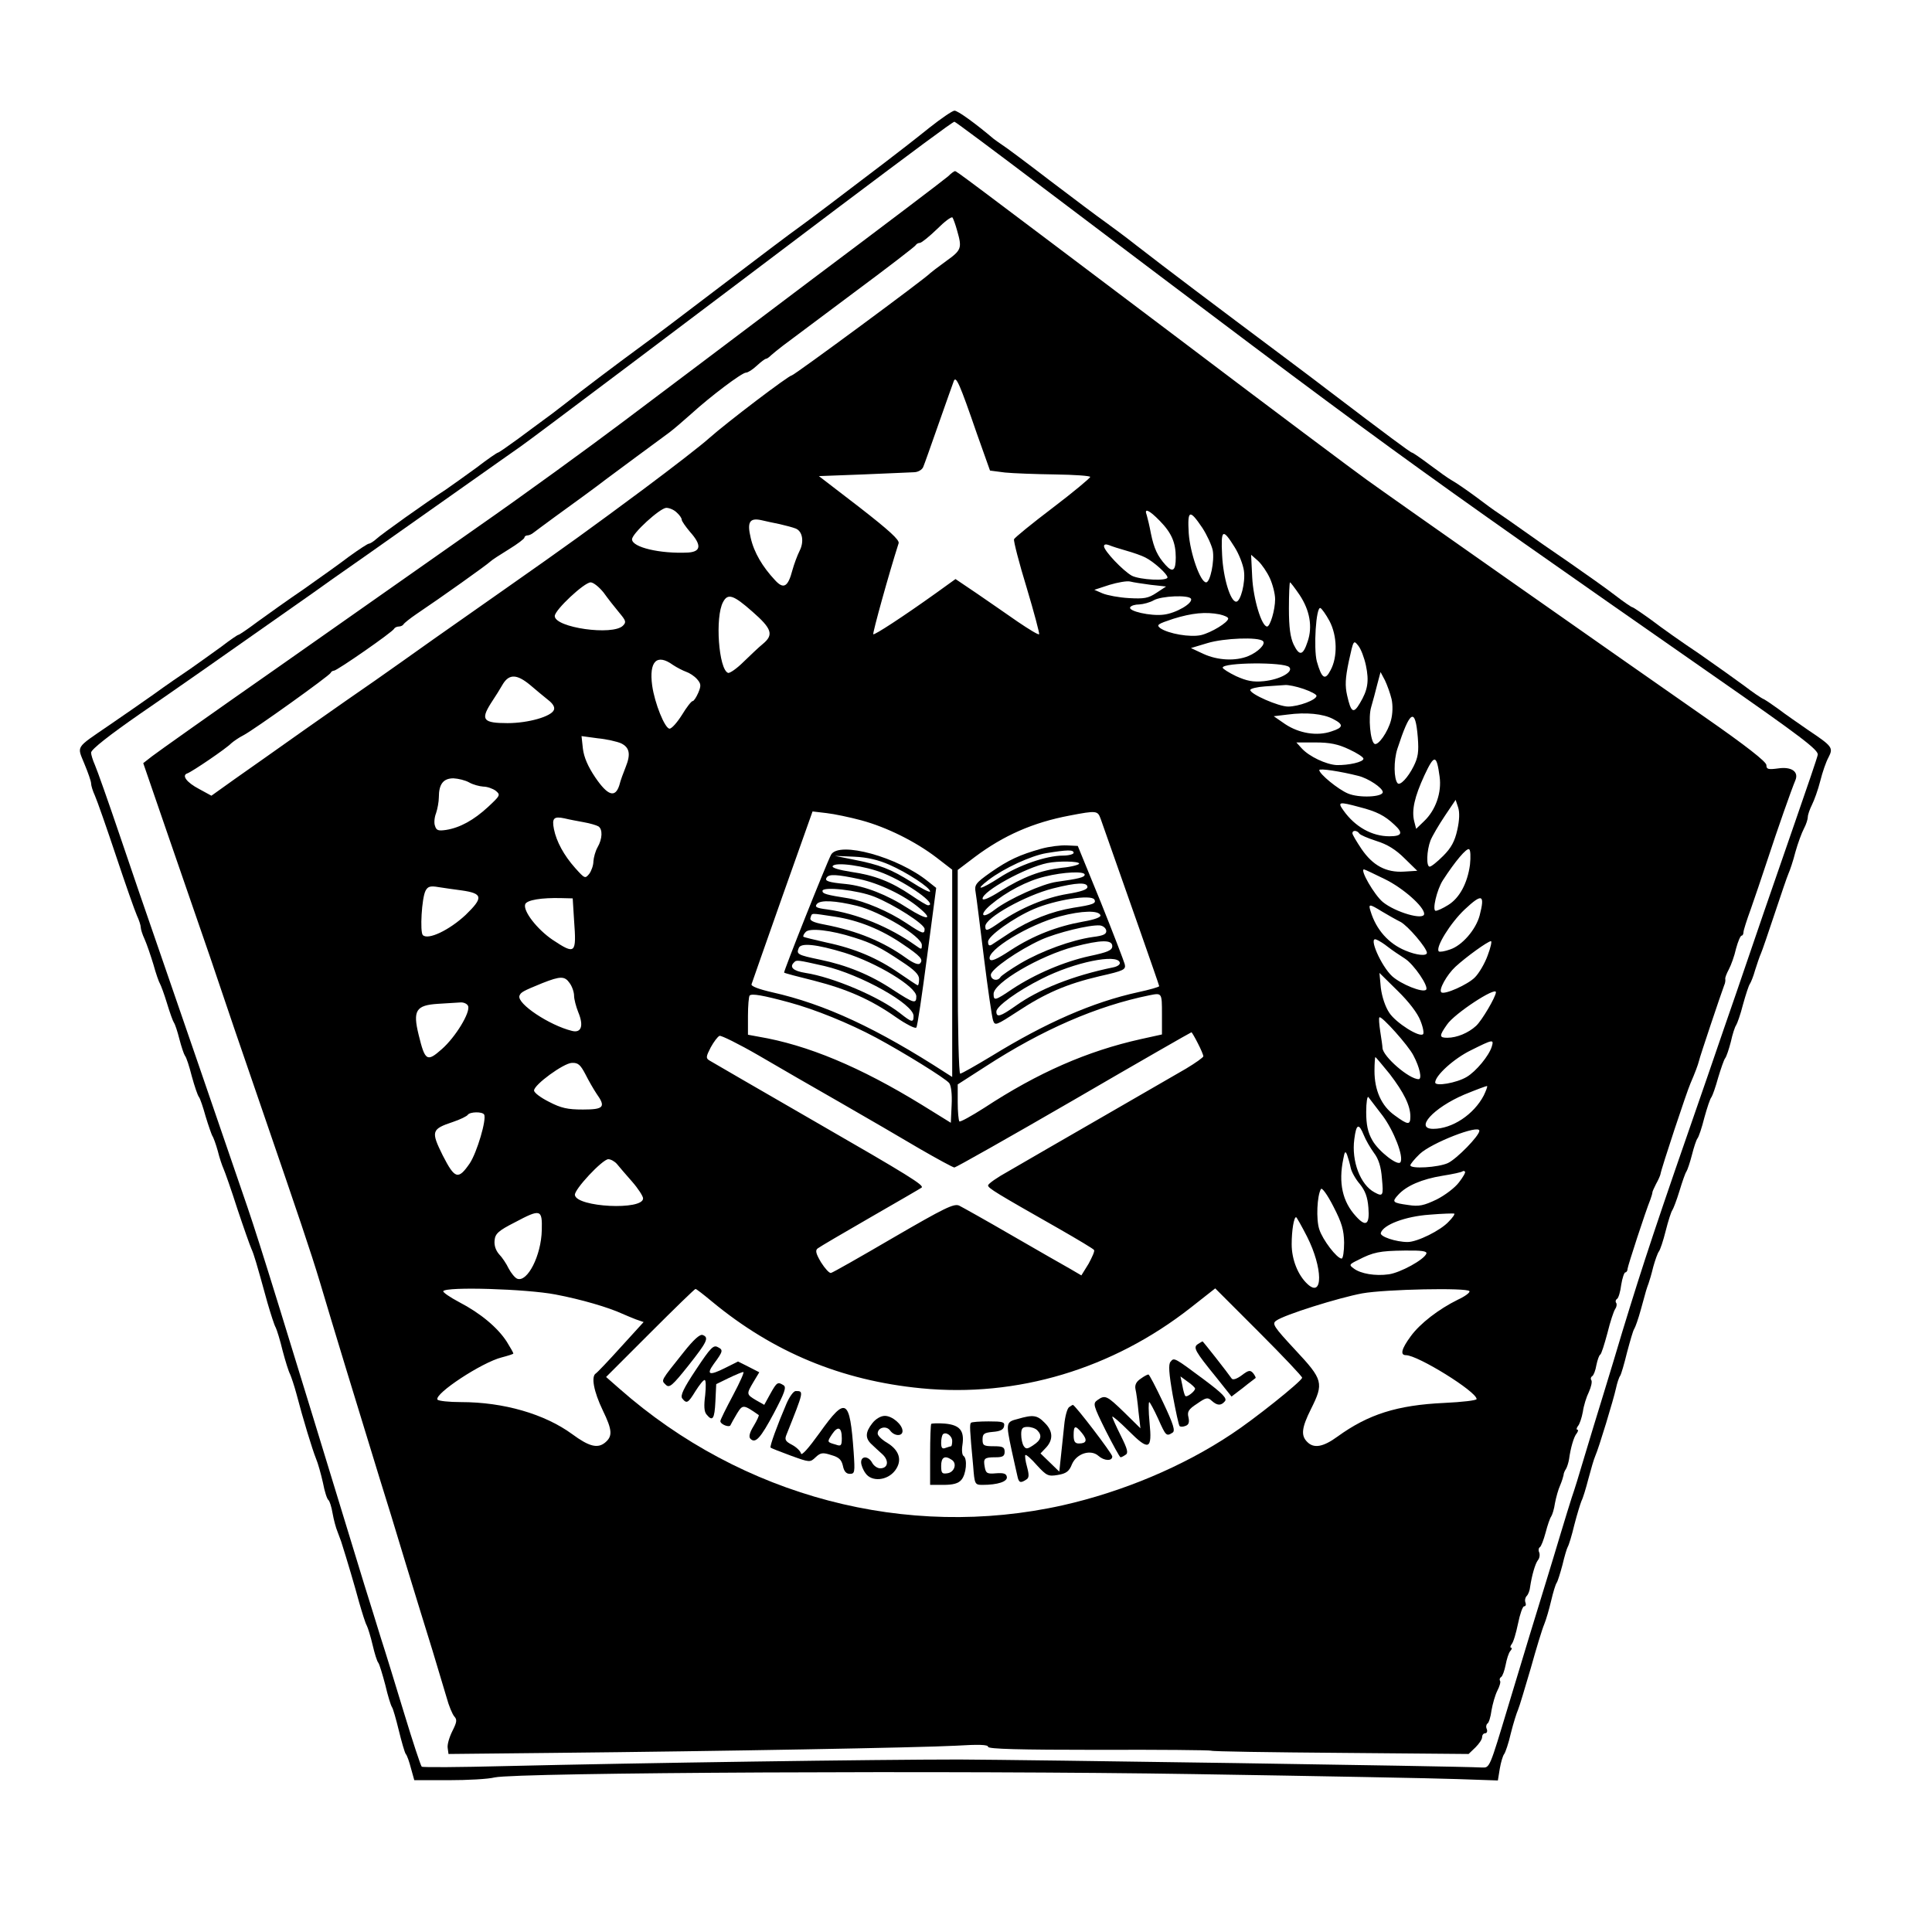 <?xml version="1.0" standalone="no"?>
<!DOCTYPE svg PUBLIC "-//W3C//DTD SVG 20010904//EN"
 "http://www.w3.org/TR/2001/REC-SVG-20010904/DTD/svg10.dtd">
<svg version="1.0" xmlns="http://www.w3.org/2000/svg"
 width="700pt" height="700pt" viewBox="0 0 700 700"
 preserveAspectRatio="xMidYMid meet">

<g transform="translate(0,700) scale(0.1,-0.1)"
fill="#000000" stroke="none">
<path d="M3367 6537 c-42 -34 -114 -90 -160 -125 -177 -135 -274 -208 -314
-237 -23 -16 -149 -111 -279 -210 -130 -99 -258 -196 -285 -215 -101 -74 -224
-167 -278 -210 -32 -25 -69 -53 -82 -62 -13 -10 -55 -40 -92 -68 -37 -27 -70
-50 -73 -50 -3 0 -38 -24 -77 -54 -40 -29 -90 -65 -112 -80 -68 -44 -234 -162
-253 -180 -10 -9 -22 -16 -26 -16 -4 0 -36 -21 -72 -47 -35 -27 -109 -79 -164
-118 -56 -38 -130 -91 -166 -117 -36 -27 -67 -48 -70 -48 -3 0 -31 -19 -62
-43 -32 -23 -82 -59 -112 -80 -30 -20 -91 -62 -135 -94 -44 -31 -116 -81 -160
-111 -124 -85 -116 -73 -89 -140 13 -31 24 -63 24 -70 0 -8 6 -28 14 -45 8
-18 42 -115 76 -217 34 -102 68 -199 76 -217 8 -17 14 -36 14 -43 0 -7 6 -26
14 -43 8 -18 22 -59 32 -92 9 -33 20 -64 24 -70 3 -5 15 -37 25 -70 10 -33 21
-64 25 -70 4 -5 13 -32 20 -60 7 -27 16 -54 20 -60 5 -5 16 -39 25 -75 10 -36
21 -69 26 -75 4 -5 15 -37 24 -70 10 -33 21 -64 24 -70 4 -5 13 -30 20 -55 6
-25 16 -54 21 -65 5 -11 28 -76 50 -145 23 -69 46 -134 51 -145 9 -20 17 -46
58 -195 12 -41 25 -82 30 -90 4 -8 16 -46 25 -84 10 -38 22 -76 27 -85 4 -9
15 -41 23 -71 24 -92 58 -203 71 -235 7 -16 18 -56 25 -87 6 -32 15 -60 20
-63 4 -3 11 -24 15 -48 4 -23 12 -53 18 -67 5 -14 11 -29 13 -35 22 -69 50
-164 65 -220 11 -38 23 -77 28 -85 4 -8 14 -40 21 -70 7 -30 16 -60 21 -65 4
-6 15 -42 25 -80 9 -39 20 -74 24 -80 4 -5 15 -44 25 -85 10 -41 21 -79 25
-85 5 -5 13 -29 19 -52 l12 -43 124 0 c69 0 144 4 167 10 82 18 1678 26 2538
12 443 -7 871 -15 951 -18 l146 -5 7 43 c4 23 11 47 16 53 4 5 16 39 24 75 9
36 21 74 26 85 5 11 25 79 46 150 20 72 42 144 49 160 7 17 18 55 25 85 7 30
16 60 20 65 4 6 13 35 21 65 7 30 16 60 19 65 4 6 15 42 24 80 10 39 22 77 26
87 5 9 16 45 25 80 9 34 20 72 25 83 13 29 66 204 75 245 4 19 11 40 15 45 4
6 15 44 25 85 11 41 22 80 26 85 4 6 15 37 24 70 20 74 21 76 28 95 3 8 11 35
17 60 7 25 16 50 20 55 5 6 16 39 25 75 9 36 20 70 24 75 4 6 16 37 26 70 10
33 21 65 25 70 4 6 13 33 20 60 7 28 16 55 20 60 5 6 16 39 25 75 10 36 21 70
26 75 4 6 15 37 24 70 10 33 21 65 25 70 5 6 14 33 21 60 6 28 15 55 19 60 4
6 16 39 25 75 10 36 21 70 25 75 4 6 13 28 19 50 7 22 16 49 21 60 5 11 27 76
50 145 23 69 45 134 50 145 5 11 17 46 25 78 9 32 23 70 31 85 8 15 14 34 14
42 0 8 7 28 15 44 8 16 22 54 30 86 8 32 21 70 30 86 18 35 14 40 -74 99 -36
25 -84 58 -106 75 -22 16 -47 33 -55 37 -8 3 -40 25 -70 48 -30 22 -104 75
-163 116 -60 40 -138 95 -173 122 -36 26 -67 47 -70 47 -3 0 -31 19 -62 43
-31 24 -106 77 -165 118 -59 40 -136 94 -171 119 -35 25 -74 52 -86 60 -13 8
-51 36 -84 61 -34 25 -72 51 -85 58 -13 7 -49 33 -81 57 -32 24 -61 44 -64 44
-5 0 -91 64 -308 229 -26 20 -92 70 -147 111 -266 199 -432 324 -544 411 -39
31 -91 69 -113 85 -23 16 -112 83 -199 149 -86 66 -165 125 -174 130 -9 6 -23
16 -31 22 -66 56 -131 103 -142 102 -7 0 -48 -28 -91 -62z m416 -220 c1275
-963 1265 -956 2425 -1765 319 -222 382 -270 378 -287 -2 -11 -39 -119 -81
-240 -75 -216 -158 -457 -215 -625 -16 -47 -64 -184 -105 -305 -187 -538 -228
-662 -307 -920 -16 -55 -47 -156 -68 -225 -21 -69 -53 -172 -70 -230 -17 -58
-37 -123 -45 -145 -7 -22 -25 -80 -40 -130 -15 -49 -37 -124 -50 -165 -35
-113 -88 -287 -140 -460 -69 -229 -67 -225 -96 -224 -90 5 -1659 28 -1894 29
-300 0 -1142 -12 -1650 -24 -159 -4 -293 -5 -297 -2 -4 4 -32 89 -63 191 -31
102 -69 226 -85 275 -15 50 -42 135 -59 190 -298 975 -378 1235 -424 1370 -76
223 -279 812 -337 980 -27 77 -83 241 -125 365 -42 124 -83 240 -91 258 -8 18
-14 38 -14 45 0 12 70 66 175 139 98 67 307 213 628 439 15 11 105 75 200 141
95 67 252 178 350 247 98 69 188 133 200 141 25 16 663 497 1150 865 282 212
415 311 425 314 2 1 148 -108 325 -242z"/>
<path d="M3435 6361 c-11 -10 -231 -177 -490 -371 -258 -195 -569 -429 -690
-520 -121 -91 -357 -263 -525 -380 -168 -118 -494 -347 -726 -510 -232 -162
-435 -306 -453 -320 l-32 -25 86 -250 c47 -137 118 -342 157 -455 38 -113 78
-230 88 -260 10 -30 57 -165 103 -300 127 -370 173 -505 206 -615 46 -155 132
-437 216 -710 19 -60 62 -200 95 -310 34 -110 77 -252 97 -315 19 -63 42 -140
51 -170 8 -30 21 -61 28 -69 11 -12 9 -21 -7 -53 -11 -22 -19 -49 -17 -61 l3
-22 385 4 c598 6 1323 19 1453 26 83 5 117 4 117 -4 0 -8 113 -11 400 -11 220
1 404 -1 408 -3 4 -3 215 -6 470 -8 l463 -4 25 24 c13 13 24 29 24 37 0 8 5
14 11 14 6 0 9 7 6 15 -4 8 -2 17 2 20 5 2 12 24 15 48 4 23 13 55 21 71 8 15
13 32 10 36 -3 5 -1 11 4 14 5 3 12 23 16 43 4 21 11 44 17 51 6 6 7 12 3 12
-4 0 -3 6 2 13 6 6 16 40 23 74 7 35 17 63 22 63 6 0 8 6 5 14 -3 7 -1 18 5
24 5 5 11 20 12 33 6 40 18 83 28 96 6 7 8 19 5 28 -4 8 -2 17 2 19 5 3 14 27
21 53 7 27 16 53 20 58 4 6 11 27 14 49 4 21 12 50 19 65 6 14 11 31 12 36 0
6 4 16 9 23 4 7 9 23 11 35 5 38 17 82 28 94 5 7 6 13 2 13 -4 0 -3 6 2 13 6
6 14 30 18 52 3 22 13 54 22 72 8 18 12 36 9 42 -4 5 -2 12 3 15 5 3 12 21 15
40 4 19 10 36 14 38 4 2 15 37 26 78 10 41 23 80 28 87 5 7 7 17 4 22 -4 5 -2
12 3 15 5 3 12 26 15 51 4 25 11 45 15 45 4 0 8 6 8 13 1 11 64 205 83 252 4
11 7 22 7 25 0 3 6 16 13 30 8 14 15 30 16 35 3 21 96 301 109 330 16 37 27
66 31 82 2 12 80 244 91 273 4 8 5 19 4 23 -1 5 5 20 13 35 8 15 20 48 26 75
7 26 16 47 20 47 4 0 7 6 7 13 0 6 12 44 26 82 14 39 41 120 61 180 36 110 87
255 101 288 13 31 -14 50 -62 43 -37 -5 -43 -3 -43 12 0 12 -74 70 -222 173
-300 209 -1148 804 -1225 860 -34 24 -343 255 -685 514 -789 595 -802 605
-808 605 -3 0 -14 -8 -25 -19z m33 -197 c18 -63 16 -70 -40 -110 -29 -21 -55
-41 -58 -44 -13 -16 -493 -370 -501 -370 -11 0 -236 -171 -299 -227 -25 -23
-132 -106 -238 -185 -194 -144 -271 -200 -505 -364 -70 -49 -185 -130 -255
-179 -70 -50 -165 -117 -212 -150 -47 -32 -161 -112 -255 -178 -93 -66 -208
-147 -255 -180 l-84 -60 -44 24 c-46 24 -65 50 -43 57 17 6 141 90 159 109 8
7 28 21 44 29 37 19 312 216 316 226 2 5 8 8 12 8 11 0 214 141 218 152 2 4
10 8 17 8 7 0 15 4 17 8 2 4 23 21 48 38 88 59 255 178 266 189 6 6 37 26 68
45 31 19 56 38 56 42 0 4 5 8 10 8 6 0 16 4 23 10 7 5 41 31 77 57 57 41 157
114 185 136 20 15 201 149 230 170 16 12 52 43 80 68 68 62 183 149 198 149 7
0 24 11 39 25 15 14 30 25 33 25 4 0 12 6 19 13 7 6 26 22 42 34 16 12 130 97
254 190 124 92 227 171 228 175 2 4 9 8 15 8 7 1 34 23 62 50 27 27 52 46 56
42 3 -4 11 -26 17 -48z m71 -734 l48 -135 54 -7 c30 -3 111 -6 182 -7 70 -1
127 -5 127 -9 0 -4 -61 -55 -136 -112 -75 -57 -138 -108 -140 -114 -2 -6 18
-85 46 -176 27 -90 47 -166 45 -168 -3 -3 -37 18 -77 45 -40 28 -107 74 -149
103 l-77 52 -68 -49 c-123 -88 -226 -155 -230 -151 -3 4 57 221 92 330 3 12
-34 46 -142 130 l-147 113 159 6 c87 4 171 7 185 8 15 0 30 9 34 19 4 9 29 80
56 157 27 77 52 147 55 155 8 19 21 -10 83 -190z m-1087 -287 c10 -9 18 -20
18 -26 0 -5 14 -25 30 -44 43 -48 40 -72 -7 -75 -101 -5 -203 19 -203 48 0 21
101 113 124 114 11 0 28 -7 38 -17z m1750 -30 c43 -44 58 -79 58 -133 0 -48
-11 -56 -37 -27 -29 32 -42 60 -53 114 -5 27 -12 56 -15 66 -11 28 8 20 47
-20z m154 -25 c17 -26 34 -63 38 -82 7 -38 -9 -116 -24 -116 -21 0 -58 106
-63 178 -5 85 3 88 49 20z m-1531 13 c22 -5 48 -12 58 -16 25 -10 31 -48 14
-81 -8 -16 -20 -48 -26 -70 -16 -61 -32 -70 -63 -36 -45 48 -76 100 -88 153
-14 58 -4 74 40 64 14 -3 43 -10 65 -14z m1648 -83 c16 -25 31 -64 34 -86 6
-42 -12 -112 -28 -112 -21 0 -47 86 -51 168 -5 95 2 99 45 30z m-393 -13 c25
-7 57 -18 70 -25 30 -15 80 -60 80 -72 0 -14 -99 -9 -129 6 -31 17 -101 90
-101 107 0 7 7 8 18 4 9 -4 37 -13 62 -20z m521 -100 c10 -22 19 -56 19 -76 0
-39 -18 -99 -29 -99 -20 0 -50 100 -54 178 l-4 82 25 -22 c14 -13 33 -41 43
-63z m-431 -24 l55 -6 -35 -23 c-30 -20 -45 -22 -100 -19 -36 2 -78 10 -95 17
l-30 13 55 18 c30 9 64 15 75 12 11 -3 45 -8 75 -12z m-1983 -28 c15 -21 40
-53 56 -72 25 -30 27 -35 14 -48 -37 -37 -247 -7 -247 35 0 22 107 122 130
122 10 0 31 -17 47 -37z m2522 -9 c37 -56 47 -115 29 -168 -17 -52 -30 -54
-51 -11 -12 26 -17 62 -17 130 0 52 2 95 4 95 2 0 18 -21 35 -46z m-1983 -60
c71 -62 78 -84 38 -117 -15 -12 -46 -42 -70 -65 -24 -24 -50 -42 -56 -40 -34
12 -48 203 -18 257 17 32 37 26 106 -35z m1589 47 c9 -16 -54 -53 -99 -58 -47
-6 -130 13 -121 27 4 6 18 10 33 10 15 1 38 7 52 15 28 16 126 20 135 6z m502
-81 c28 -53 30 -130 4 -178 -20 -39 -32 -31 -50 32 -12 47 -3 198 13 193 5 -2
20 -23 33 -47z m-398 24 c17 -4 31 -10 31 -15 0 -14 -61 -51 -98 -60 -40 -9
-119 5 -148 25 -15 12 -10 15 47 34 68 21 117 26 168 16z m157 -97 c11 -10
-17 -39 -53 -54 -46 -19 -111 -16 -163 8 l-45 21 60 18 c59 18 186 23 201 7z
m373 -88 c12 -57 7 -89 -22 -137 -23 -39 -32 -34 -46 28 -8 35 -7 62 6 124 17
77 17 78 34 57 10 -12 22 -44 28 -72z m-2511 2 c15 -10 37 -21 48 -25 12 -4
29 -15 39 -26 15 -17 16 -24 5 -50 -7 -16 -16 -30 -20 -30 -5 0 -22 -22 -39
-50 -17 -27 -37 -50 -45 -50 -17 0 -54 92 -63 156 -12 88 17 117 75 75z m2233
-8 c17 -17 -33 -45 -92 -51 -39 -4 -62 1 -100 18 -27 13 -49 27 -49 31 0 19
222 21 241 2z m371 -116 c5 -23 4 -53 -2 -76 -11 -43 -47 -94 -60 -86 -15 9
-23 96 -12 133 6 21 16 57 22 82 l12 45 16 -30 c8 -17 19 -47 24 -68z m-3121
51 c21 -18 50 -42 65 -54 17 -13 25 -26 21 -36 -9 -24 -93 -48 -168 -48 -88 0
-98 12 -61 71 16 24 36 56 45 72 23 36 51 34 98 -5z m2802 -14 c26 -9 47 -20
47 -25 0 -15 -65 -39 -103 -39 -34 0 -137 45 -137 60 0 5 24 11 53 13 28 2 61
4 73 5 11 1 41 -5 67 -14z m107 -109 c39 -20 38 -31 -6 -45 -52 -18 -117 -7
-167 26 l-42 29 50 6 c67 9 129 3 165 -16z m307 -67 c4 -52 1 -72 -15 -104
-21 -42 -49 -71 -58 -62 -14 15 -15 82 -1 125 46 141 65 152 74 41z m-2887
-21 c31 -15 36 -39 17 -86 -8 -20 -19 -49 -23 -66 -15 -47 -42 -38 -87 28 -27
40 -41 73 -45 104 l-5 46 59 -8 c32 -3 70 -12 84 -18z m2638 -22 c28 -13 52
-28 52 -34 0 -12 -54 -24 -97 -23 -38 2 -100 31 -127 61 l-19 21 69 0 c52 0
82 -6 122 -25z m328 -99 c8 -57 -14 -121 -56 -161 l-29 -28 -7 27 c-10 40 1
89 37 167 36 77 44 76 55 -5z m-295 3 c37 -9 89 -44 89 -59 0 -18 -86 -22
-126 -5 -36 15 -104 71 -104 85 0 7 78 -5 141 -21z m-3221 -24 c14 -8 37 -14
51 -15 14 0 34 -7 45 -15 18 -15 17 -17 -28 -59 -51 -47 -101 -75 -152 -83
-28 -4 -35 -2 -40 15 -4 10 -2 31 4 46 5 15 10 41 10 57 0 48 16 69 53 69 18
-1 43 -7 57 -15z m3580 -172 c-9 -41 -22 -65 -51 -94 -21 -21 -43 -39 -49 -39
-13 0 -11 58 3 95 7 17 30 56 52 89 l39 58 9 -27 c6 -18 5 -47 -3 -82z m-355
83 c63 -16 92 -31 127 -64 33 -30 28 -42 -18 -42 -63 0 -124 34 -166 93 -23
32 -17 33 57 13z m-1805 -48 c93 -25 197 -77 273 -135 l57 -44 0 -376 0 -375
-22 14 c-250 162 -439 250 -631 293 -48 11 -77 22 -74 29 2 6 52 149 112 319
l109 307 51 -6 c27 -3 84 -15 125 -26z m868 5 c90 -255 212 -602 212 -606 0
-3 -35 -13 -77 -22 -164 -36 -333 -110 -530 -231 -58 -35 -109 -64 -114 -64
-5 0 -9 162 -9 369 l0 369 62 47 c104 78 211 125 343 150 99 19 102 18 113
-12z m-1873 -12 c23 -4 46 -11 53 -15 16 -10 15 -45 -3 -76 -8 -14 -14 -37
-15 -51 0 -14 -7 -34 -15 -45 -15 -18 -16 -18 -51 21 -41 46 -68 96 -77 141
-8 40 0 47 38 39 16 -4 48 -10 70 -14z m2810 -41 c3 -5 31 -17 62 -27 39 -12
70 -31 102 -63 l46 -45 -48 -3 c-65 -4 -113 22 -154 82 -18 27 -33 52 -33 57
0 12 17 11 25 -1z m401 -113 c-9 -67 -38 -121 -79 -146 -19 -12 -39 -21 -45
-21 -14 0 4 77 26 111 44 68 86 118 95 112 5 -3 6 -27 3 -56z m-309 -52 c66
-32 143 -100 143 -126 0 -25 -105 6 -150 43 -31 26 -84 118 -68 118 3 0 36
-16 75 -35z m-3345 -41 c78 -11 80 -26 15 -89 -59 -55 -136 -92 -155 -73 -11
11 -4 135 10 161 8 15 17 18 46 13 21 -3 58 -9 84 -12z m3689 -91 c-14 -52
-64 -109 -107 -123 -19 -7 -38 -10 -41 -7 -13 14 42 103 94 152 63 59 74 55
54 -22z m-3281 -18 c9 -121 5 -125 -78 -70 -56 38 -108 105 -99 129 6 15 58
24 132 22 l40 -1 5 -80z m2928 32 c20 -12 50 -29 66 -37 27 -14 95 -94 96
-112 0 -13 -38 -9 -78 8 -61 25 -106 76 -126 142 -9 28 -5 28 42 -1z m21 -128
c14 -11 42 -30 61 -42 33 -21 88 -102 77 -113 -12 -12 -91 20 -123 49 -40 37
-87 144 -58 133 9 -3 28 -15 43 -27z m361 -31 c-10 -28 -31 -64 -46 -79 -25
-26 -112 -65 -122 -54 -10 9 20 63 51 92 39 36 118 93 129 93 4 0 -1 -23 -12
-52z m-244 -235 c10 -24 14 -47 10 -50 -13 -13 -98 41 -122 77 -15 22 -27 59
-31 91 l-5 54 66 -65 c41 -40 72 -81 82 -107z m-3082 135 c9 -12 16 -33 16
-46 0 -12 7 -39 15 -59 21 -50 11 -77 -23 -68 -81 20 -199 98 -190 127 5 13
12 17 83 46 66 26 81 26 99 0z m3356 -33 c0 -16 -51 -103 -72 -122 -27 -25
-69 -43 -104 -43 -30 0 -30 7 -1 48 27 40 177 138 177 117z m-2560 -37 c92
-25 214 -74 315 -128 100 -54 249 -146 264 -164 7 -9 11 -39 9 -79 l-3 -65
-105 65 c-223 137 -414 217 -592 247 l-38 7 0 68 c0 37 3 70 6 74 8 8 48 1
144 -25z m1350 -42 l0 -74 -77 -17 c-193 -43 -372 -121 -567 -249 -47 -30 -87
-52 -90 -49 -3 4 -6 35 -6 70 l0 64 101 65 c205 133 402 219 594 258 45 9 45
9 45 -68z m-2514 29 c9 -23 -46 -113 -95 -156 -54 -48 -61 -43 -84 51 -22 89
-10 108 70 113 32 2 68 4 81 5 12 1 25 -5 28 -13z m3425 -179 c23 -43 32 -86
19 -86 -35 0 -129 82 -131 113 0 7 -4 33 -8 59 -4 27 -6 50 -3 52 7 7 105
-102 123 -138z m-781 44 c11 -21 20 -43 20 -47 0 -4 -28 -24 -63 -45 -63 -37
-512 -295 -644 -372 -40 -22 -73 -45 -73 -51 0 -10 30 -28 257 -157 68 -39
125 -73 127 -77 3 -4 -7 -26 -20 -50 l-26 -42 -41 24 c-23 13 -118 67 -211
121 -93 54 -179 102 -191 108 -19 8 -52 -8 -238 -116 -118 -69 -220 -127 -226
-128 -6 -2 -22 16 -36 38 -19 32 -22 44 -12 51 6 5 93 56 192 113 99 57 182
105 184 107 11 8 -45 43 -389 241 -201 116 -372 215 -380 220 -13 8 -12 14 5
47 11 20 25 39 32 42 6 2 69 -29 140 -70 70 -41 205 -119 298 -172 94 -54 223
-129 287 -167 64 -37 121 -68 126 -68 5 0 200 110 433 245 232 135 424 245
426 245 1 0 12 -18 23 -40z m1065 -12 c-10 -33 -57 -90 -91 -110 -37 -22 -114
-35 -114 -20 0 25 68 87 130 117 80 40 83 40 75 13z m-370 -99 c52 -68 75
-115 75 -154 0 -32 -8 -32 -57 4 -48 34 -73 91 -73 161 0 28 2 50 3 50 2 0 25
-28 52 -61z m-2914 -1 c12 -24 30 -55 40 -70 35 -49 27 -58 -49 -58 -55 0 -79
5 -123 28 -30 15 -54 33 -54 41 0 21 107 99 137 100 23 1 31 -7 49 -41z m3255
-77 c-36 -69 -114 -121 -183 -121 -69 0 0 76 112 124 44 18 81 32 83 31 2 -2
-4 -17 -12 -34z m-366 -74 c40 -54 77 -148 64 -168 -9 -15 -80 40 -102 80 -16
28 -22 56 -22 102 0 35 4 59 8 54 4 -6 28 -36 52 -68z m-3256 5 c10 -17 -26
-138 -52 -177 -42 -61 -54 -57 -98 29 -43 87 -41 95 37 121 27 9 51 21 54 26
8 11 52 12 59 1z m3187 -74 c7 -18 24 -47 37 -65 17 -22 26 -51 29 -93 6 -62
4 -67 -27 -50 -51 27 -84 113 -73 193 7 55 16 59 34 15z m419 15 c0 -18 -82
-102 -114 -117 -35 -16 -136 -22 -136 -8 0 4 15 23 34 41 42 40 216 108 216
84z m-466 -135 c3 -14 18 -41 33 -58 19 -24 28 -46 31 -86 5 -61 -9 -71 -45
-31 -49 53 -64 121 -46 208 5 28 8 30 14 14 4 -11 10 -32 13 -47z m-2659 15
c8 -10 33 -39 55 -64 22 -25 40 -53 40 -61 0 -44 -240 -32 -247 12 -4 19 100
130 121 130 9 0 23 -8 31 -17z m3051 -67 c-14 -19 -51 -47 -81 -62 -46 -22
-64 -26 -102 -20 -58 8 -61 11 -37 37 30 33 86 57 160 69 38 6 70 13 73 16 2
2 6 2 9 -1 3 -2 -7 -20 -22 -39z m-416 -218 c0 -32 -4 -58 -9 -58 -17 0 -69
68 -81 106 -12 36 -8 122 6 146 4 6 23 -20 45 -63 31 -60 38 -85 39 -131z
m-2907 45 c-2 -92 -52 -190 -89 -176 -8 3 -22 20 -31 37 -8 17 -24 41 -35 52
-12 14 -18 32 -16 50 2 24 14 35 73 65 94 50 100 48 98 -28z m3286 31 c-29
-32 -114 -74 -149 -74 -42 0 -102 20 -97 33 9 30 90 60 176 66 47 4 88 5 90 4
3 -2 -6 -15 -20 -29z m-513 -55 c57 -113 58 -223 2 -172 -35 32 -58 89 -58
145 0 50 8 98 16 98 2 0 20 -32 40 -71z m432 -61 c-8 -22 -94 -69 -136 -75
-49 -7 -102 2 -127 21 -18 13 -17 15 16 31 54 28 78 33 167 34 63 1 83 -2 80
-11z m-3156 -148 c95 -18 193 -47 243 -70 11 -5 33 -14 48 -20 l29 -10 -82
-90 c-45 -50 -86 -93 -91 -96 -18 -11 -8 -65 25 -134 35 -72 36 -94 8 -117
-27 -22 -58 -14 -119 31 -100 73 -248 116 -403 116 -43 0 -81 4 -85 9 -12 21
161 135 233 153 23 6 42 12 42 14 0 3 -11 22 -24 43 -33 51 -95 103 -172 143
-34 18 -60 36 -58 40 11 17 301 8 406 -12z m568 -26 c221 -183 469 -286 758
-314 347 -34 693 70 976 292 l89 70 158 -158 c88 -88 158 -162 157 -166 -6
-16 -175 -151 -256 -204 -177 -118 -395 -209 -612 -258 -565 -126 -1161 31
-1605 422 l-49 43 159 159 c88 88 162 160 165 160 3 0 30 -21 60 -46z m2744
38 c3 -5 -16 -19 -42 -31 -69 -34 -137 -86 -171 -133 -33 -45 -39 -68 -17 -68
43 0 256 -132 256 -159 0 -5 -53 -11 -117 -14 -171 -8 -275 -41 -387 -122 -52
-38 -86 -44 -110 -19 -23 23 -20 51 14 119 47 94 44 106 -57 214 -79 85 -85
95 -69 106 28 21 226 83 312 99 85 15 380 21 388 8z"/>
<path d="M3011 3903 c-19 -37 -173 -424 -170 -427 2 -2 51 -15 108 -29 121
-31 207 -69 298 -133 36 -25 69 -42 73 -37 4 4 21 120 39 257 l33 249 -29 23
c-109 89 -324 148 -352 97z m211 -36 c66 -29 148 -83 148 -97 0 -5 -30 10 -67
34 -75 47 -115 63 -213 82 l-65 13 70 -3 c48 -2 88 -12 127 -29z m-21 -31 c87
-35 200 -116 161 -116 -4 0 -31 16 -60 36 -74 50 -134 73 -218 85 -45 7 -71
15 -67 21 9 16 118 1 184 -26z m-88 -21 c72 -15 164 -59 218 -105 53 -44 28
-45 -41 -1 -75 49 -157 81 -225 88 -64 6 -78 11 -70 23 8 14 37 12 118 -5z
m55 -64 c70 -28 182 -99 182 -117 0 -20 -7 -18 -67 22 -63 42 -151 79 -208 89
-83 13 -95 17 -95 27 0 17 128 3 188 -21z m-63 -33 c87 -22 235 -111 235 -142
0 -17 -1 -17 -22 -2 -96 68 -213 116 -321 131 -40 5 -46 9 -37 20 13 15 67 12
145 -7z m-82 -39 c87 -13 171 -47 248 -100 64 -43 76 -56 62 -70 -6 -6 -25 2
-50 20 -82 59 -176 98 -295 121 -43 8 -56 15 -51 26 6 17 -2 16 86 3z m72 -76
c64 -20 96 -36 172 -87 46 -30 63 -47 63 -63 0 -13 -2 -23 -5 -23 -2 0 -32 20
-67 44 -78 54 -159 89 -263 111 -44 10 -82 19 -84 21 -2 2 1 10 8 17 13 16 92
7 176 -20z m-35 -55 c116 -36 260 -123 260 -158 0 -28 -8 -26 -85 24 -81 54
-167 89 -264 109 -82 17 -86 20 -77 42 7 20 64 14 166 -17z m-73 -48 c132 -31
323 -138 323 -181 0 -25 -6 -24 -49 10 -76 60 -244 131 -343 146 -44 7 -59 21
-41 38 9 10 12 9 110 -13z"/>
<path d="M3773 3925 c-78 -22 -118 -40 -184 -86 -55 -39 -59 -45 -54 -73 3
-17 16 -123 30 -236 14 -113 29 -215 33 -227 7 -20 10 -19 87 31 103 68 180
101 299 129 89 20 96 24 91 44 -3 11 -42 113 -87 225 l-83 203 -40 2 c-22 1
-63 -4 -92 -12z m117 -15 c0 -5 -18 -10 -39 -10 -60 0 -161 -35 -230 -80 -68
-44 -93 -49 -39 -8 55 42 154 88 210 97 74 12 98 13 98 1z m20 -39 c0 -4 -28
-12 -62 -15 -77 -9 -141 -33 -224 -85 -41 -26 -64 -35 -64 -27 0 27 156 113
235 129 38 8 115 7 115 -2z m20 -40 c0 -10 -23 -15 -101 -26 -52 -7 -172 -61
-225 -101 -46 -36 -59 -20 -14 18 56 47 132 87 196 102 68 17 144 20 144 7z
m10 -45 c0 -9 -24 -17 -73 -25 -78 -13 -168 -50 -242 -101 -49 -34 -55 -36
-55 -16 0 31 146 112 245 137 87 22 125 23 125 5z m25 -45 c8 -14 -4 -19 -76
-30 -79 -13 -157 -44 -229 -90 -30 -20 -61 -40 -67 -44 -9 -5 -13 -2 -13 11 0
21 93 87 165 118 79 34 208 54 220 35z m22 -57 c3 -7 -21 -16 -62 -23 -95 -17
-180 -50 -262 -103 -53 -35 -73 -43 -77 -33 -12 32 141 125 255 155 79 21 140
22 146 4z m21 -55 c2 -13 -8 -19 -49 -24 -77 -11 -184 -50 -261 -95 -37 -22
-70 -45 -73 -50 -10 -17 -35 -11 -35 8 0 20 99 89 182 127 58 26 176 55 213
52 11 -1 21 -9 23 -18z m22 -57 c0 -15 -16 -22 -82 -36 -92 -20 -198 -65 -281
-120 -62 -42 -67 -43 -67 -17 0 40 167 138 292 171 97 25 138 26 138 2z m27
-59 c3 -7 -8 -15 -24 -18 -146 -30 -269 -79 -354 -140 -54 -38 -69 -43 -69
-20 0 19 77 75 165 119 118 60 272 91 282 59z"/>
<path d="M2478 2102 c-86 -108 -83 -102 -66 -119 13 -13 23 -5 82 69 68 86 76
102 52 111 -10 4 -33 -17 -68 -61z"/>
<path d="M4340 2130 c-18 -12 -11 -25 68 -122 l54 -68 42 32 c22 18 43 33 45
35 2 1 -2 9 -8 17 -11 13 -17 12 -42 -7 -19 -14 -33 -18 -37 -11 -12 18 -103
134 -105 134 -1 0 -9 -5 -17 -10z"/>
<path d="M2522 2038 c-46 -69 -58 -95 -50 -105 16 -20 21 -17 48 27 14 22 28
40 33 40 5 0 5 -25 2 -55 -5 -38 -4 -60 5 -70 22 -27 29 -16 32 47 l3 63 45
22 c25 12 49 22 53 22 5 1 -12 -37 -37 -84 -25 -47 -46 -89 -46 -94 0 -12 34
-25 37 -14 2 4 12 23 23 41 21 34 23 34 79 -5 2 -1 -6 -19 -18 -39 -15 -24
-19 -40 -12 -47 18 -18 36 1 85 93 39 74 46 94 35 101 -21 13 -24 12 -48 -31
l-22 -40 -30 17 c-35 21 -35 22 -9 66 l21 35 -39 20 -38 19 -48 -24 c-56 -28
-68 -24 -40 15 34 46 35 51 15 61 -16 9 -26 -1 -79 -81z"/>
<path d="M4241 2066 c-8 -9 -6 -41 8 -121 11 -59 22 -110 25 -112 3 -3 13 -3
22 1 11 4 14 13 10 31 -5 20 0 29 31 49 33 23 39 24 53 11 20 -18 34 -19 48
-2 9 10 -8 28 -75 78 -110 82 -109 81 -122 65z m89 -97 c0 -10 -30 -33 -35
-27 -3 2 -8 20 -11 38 l-7 33 26 -19 c15 -10 27 -22 27 -25z"/>
<path d="M4132 2004 c-15 -10 -21 -22 -18 -37 3 -12 8 -49 11 -82 l7 -60 -59
58 c-63 61 -69 64 -97 44 -17 -12 -15 -19 30 -110 27 -53 51 -97 54 -97 3 0
11 4 18 9 11 6 7 21 -17 69 -17 34 -31 65 -31 69 0 4 27 -19 59 -51 74 -74 86
-69 76 30 -4 41 -4 74 -1 74 2 0 17 -27 32 -60 28 -63 30 -65 52 -51 11 6 4
30 -34 110 -26 55 -50 101 -53 101 -4 0 -17 -7 -29 -16z"/>
<path d="M2849 1913 c-33 -77 -61 -154 -57 -158 2 -2 35 -15 73 -29 69 -25 70
-25 90 -6 18 17 26 18 57 8 28 -8 37 -17 42 -39 4 -20 12 -29 25 -29 18 0 19
5 14 78 -14 196 -28 204 -123 71 -41 -57 -66 -85 -68 -75 -2 9 -17 23 -32 31
-25 13 -28 19 -20 38 63 158 63 157 33 157 -8 0 -23 -21 -34 -47z m201 -124
c0 -27 -3 -30 -22 -23 -32 9 -32 9 -13 38 21 31 35 25 35 -15z"/>
<path d="M3874 1902 c-7 -4 -15 -33 -18 -64 -3 -32 -9 -83 -12 -114 l-6 -56
-34 33 -34 33 20 21 c27 29 25 61 -5 90 -27 28 -42 30 -97 14 -43 -11 -44 -13
-23 -112 9 -40 18 -82 21 -94 5 -25 11 -28 32 -14 11 6 11 17 3 47 -6 21 -8
40 -6 42 3 3 22 -14 42 -37 35 -38 41 -41 76 -35 30 5 41 13 51 39 17 39 68
55 96 30 20 -18 50 -20 50 -2 0 10 -135 187 -143 187 -1 0 -7 -4 -13 -8z
m-116 -84 c19 -19 14 -36 -14 -54 -22 -15 -27 -15 -35 -3 -5 8 -9 26 -9 42 0
22 5 27 23 27 13 0 28 -5 35 -12z m162 -10 c21 -26 17 -38 -11 -38 -14 0 -19
7 -19 30 0 36 6 37 30 8z"/>
<path d="M3161 1844 c-26 -33 -27 -55 -3 -77 9 -9 27 -25 39 -36 25 -23 21
-51 -8 -51 -10 0 -23 9 -29 20 -13 25 -40 26 -40 2 0 -10 7 -28 16 -40 22 -32
79 -27 107 10 27 36 16 73 -28 100 -19 11 -35 26 -35 34 0 22 31 30 45 11 15
-21 45 -22 45 -2 0 23 -37 55 -64 55 -15 0 -33 -11 -45 -26z"/>
<path d="M3374 1841 c-2 -2 -4 -53 -4 -113 l0 -108 48 0 c35 0 54 5 65 18 18
20 23 77 8 87 -5 3 -7 20 -4 39 8 52 -9 73 -63 78 -25 2 -47 1 -50 -1z m76
-62 c0 -10 -2 -19 -4 -19 -2 0 -11 -3 -20 -6 -12 -5 -16 0 -16 18 0 14 3 27 6
31 11 11 34 -5 34 -24z m-2 -68 c21 -13 10 -46 -16 -49 -19 -3 -22 1 -22 27 0
31 13 39 38 22z"/>
<path d="M3518 1845 c-5 -6 -5 -20 8 -157 5 -66 6 -68 34 -68 55 0 91 12 88
29 -2 12 -12 15 -39 13 -32 -3 -37 0 -41 22 -6 32 -2 36 39 36 26 0 33 4 33
20 0 17 -7 20 -40 20 -36 0 -40 3 -40 24 0 21 5 25 37 28 27 2 39 8 41 21 3
15 -5 17 -56 17 -32 0 -61 -2 -64 -5z"/>
</g>
</svg>
